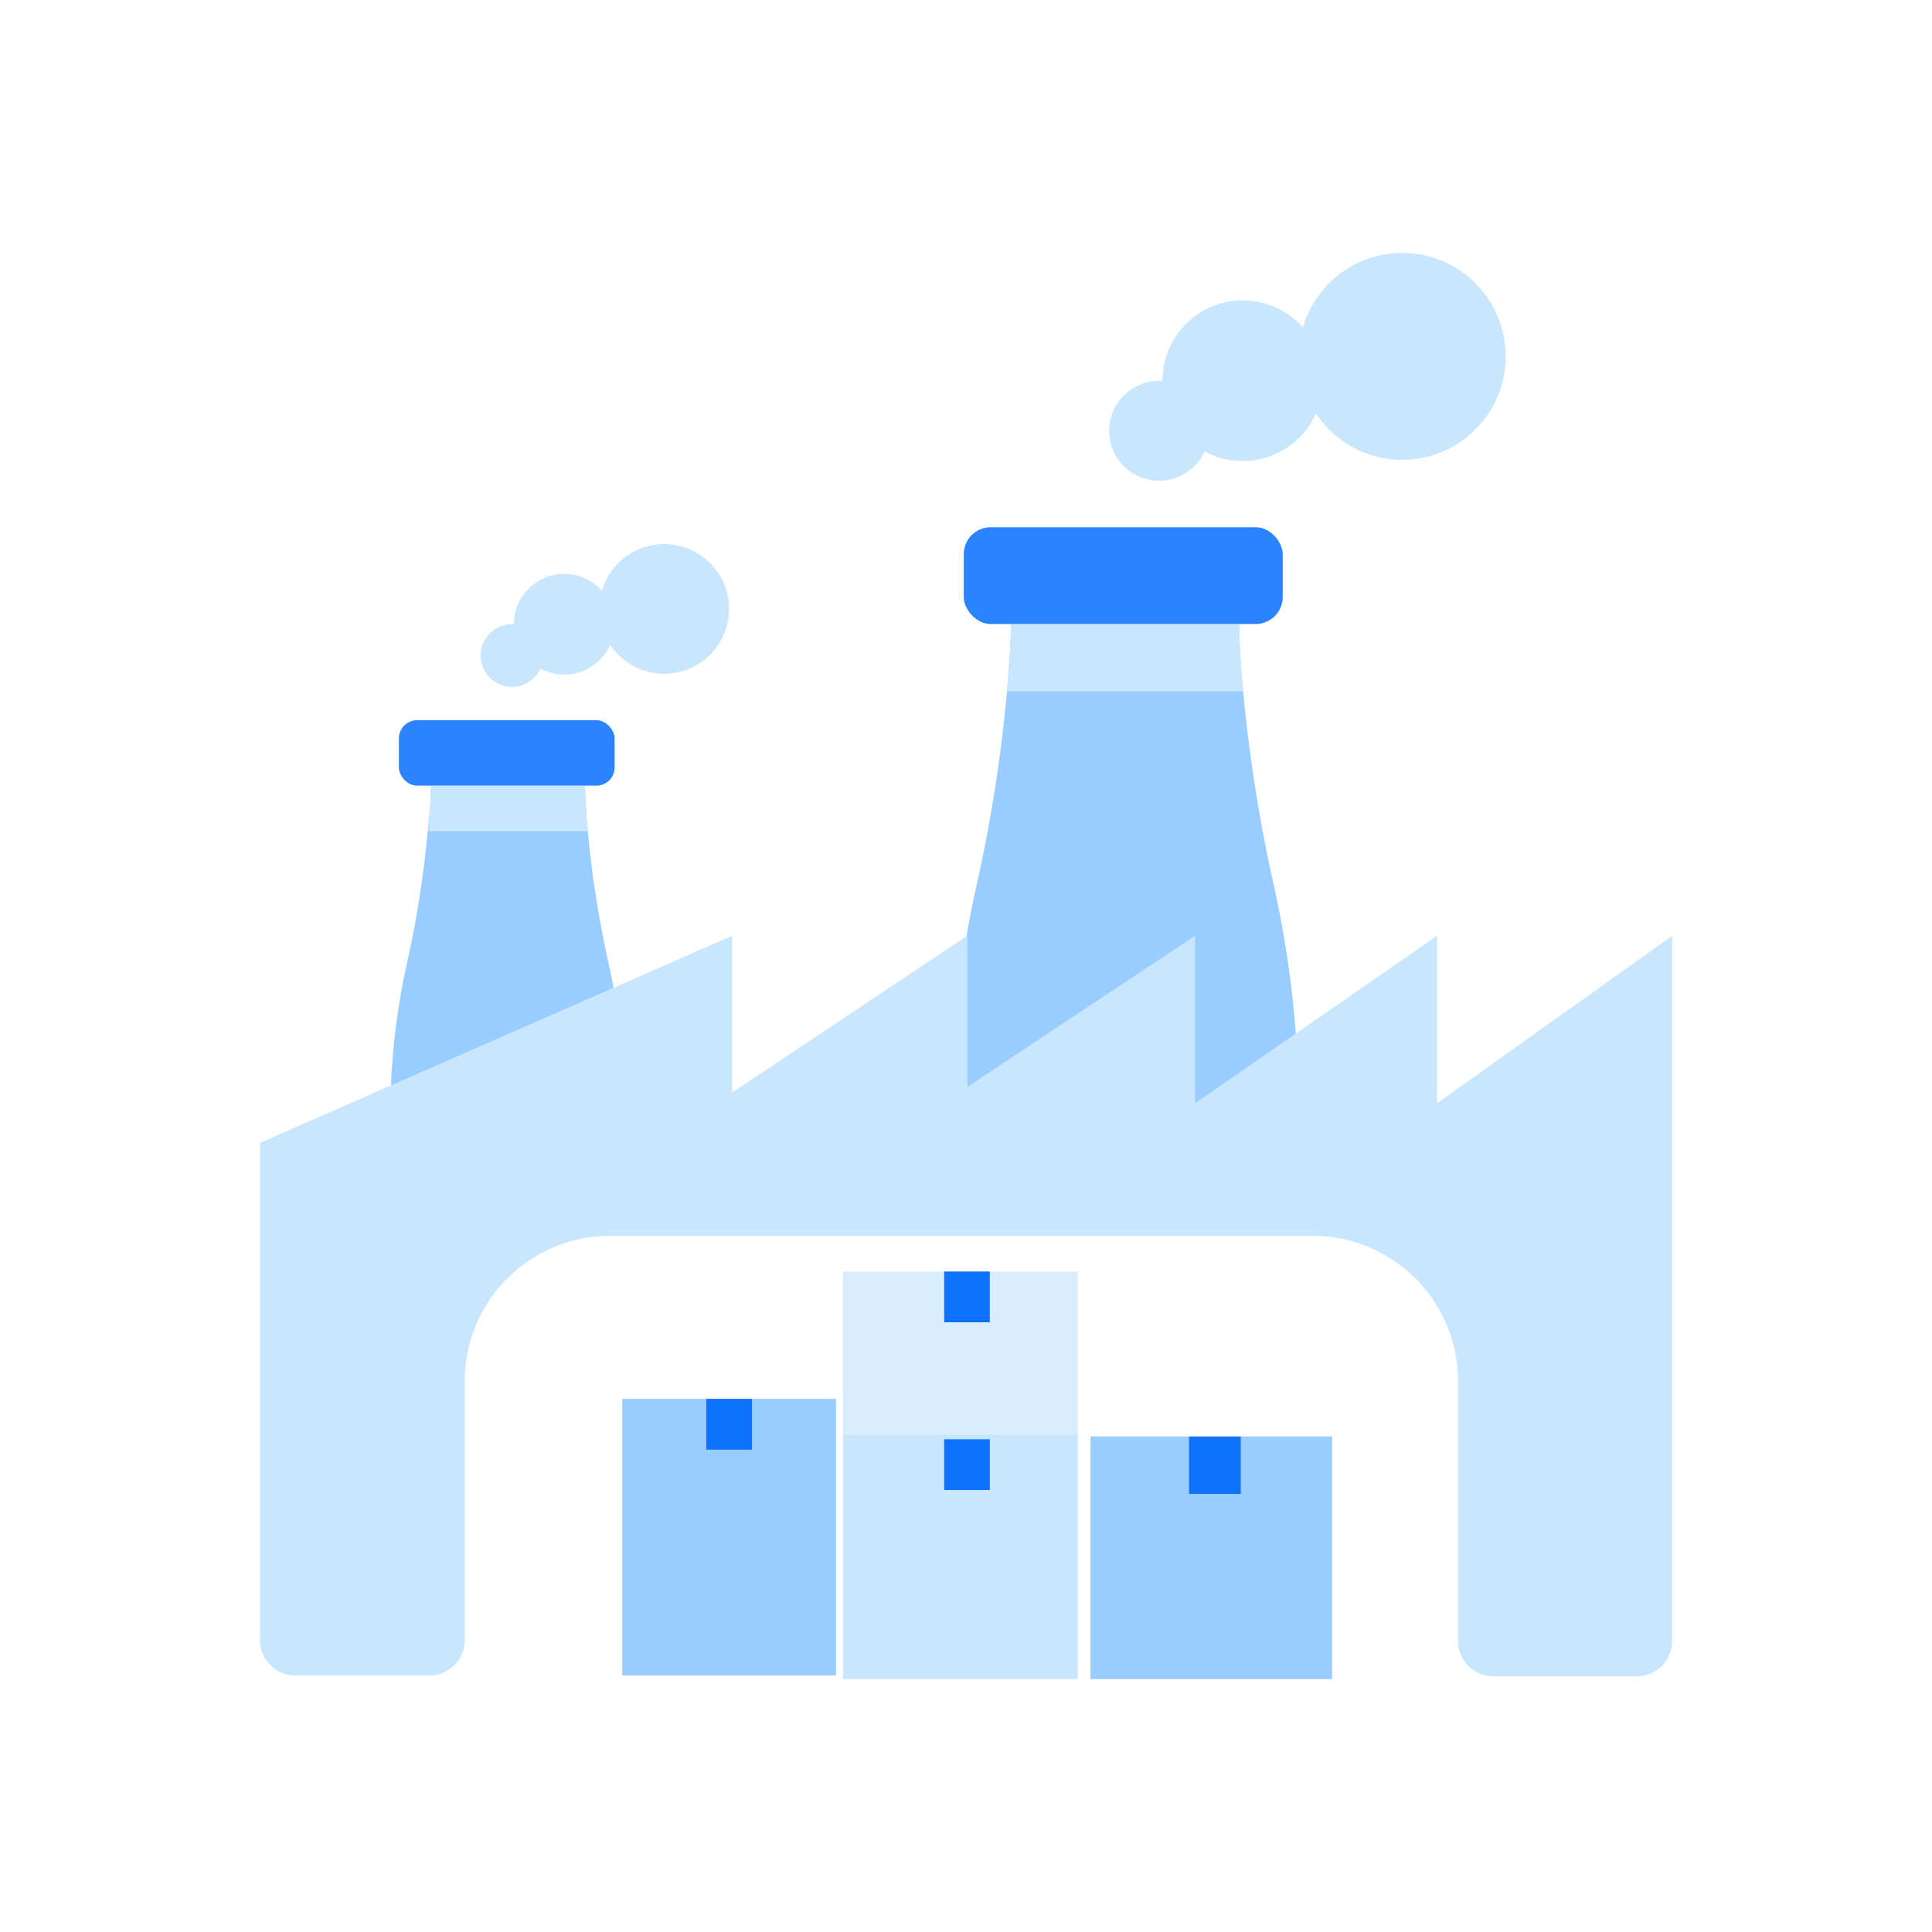 <svg xmlns="http://www.w3.org/2000/svg" viewBox="0 0 98.61 98.61"><defs><style>.a{fill:none;}.b{fill:#9cf;}.c{fill:#2b83ff;}.d,.e{fill:#c8e7ff;}.e{opacity:0.7;}.f{fill:#0f72ff;}</style></defs><title>9</title><rect class="a" width="98.61" height="98.61"/><path class="b" d="M31.92,57.3h-12a36.24,36.24,0,0,1,.91-8.41,52.33,52.33,0,0,0,1-6.47C22,41,22,40.11,22,40.11h7.86s0,.86.14,2.31a54.32,54.32,0,0,0,1,6.47A36,36,0,0,1,31.92,57.3Z"/><rect class="c" x="20.36" y="36.76" width="11.01" height="3.34" rx="0.93" ry="0.93"/><path class="d" d="M30,42.42H21.85C22,41,22,40.11,22,40.11h7.86S29.88,41,30,42.42Z"/><path class="b" d="M66.29,57.3H48.56a53.79,53.79,0,0,1,1.36-12.45,78.53,78.53,0,0,0,1.48-9.56c.19-2.15.21-3.42.21-3.42H63.24s0,1.27.21,3.42a78.88,78.88,0,0,0,1.49,9.56A53.37,53.37,0,0,1,66.29,57.3Z"/><rect class="c" x="49.19" y="26.91" width="16.28" height="4.94" rx="1.38" ry="1.38"/><path class="d" d="M63.45,35.29H51.4c.19-2.15.21-3.42.21-3.42H63.24S63.27,33.14,63.45,35.29Z"/><circle class="d" cx="26.13" cy="33.46" r="1.6"/><circle class="d" cx="28.8" cy="31.86" r="2.57"/><circle class="d" cx="33.9" cy="31.08" r="3.31"/><circle class="d" cx="59.16" cy="21.99" r="2.55"/><circle class="d" cx="63.43" cy="19.43" r="4.1"/><circle class="d" cx="71.57" cy="18.19" r="5.28"/><path class="d" d="M67,63.08H31.14a7.42,7.42,0,0,0-7.42,7.42V83.72a1.81,1.81,0,0,1-1.8,1.8H15.07a1.81,1.81,0,0,1-1.8-1.8V58.33l24.1-10.57v8l12-8v7.72L61,47.76v8.55l12.35-8.55v8.55l12-8.55v36a1.81,1.81,0,0,1-1.8,1.8H76.22a1.8,1.8,0,0,1-1.8-1.8V70.5A7.42,7.42,0,0,0,67,63.08Z"/><rect class="b" x="55.66" y="73.32" width="12.33" height="12.38"/><rect class="d" x="43.02" y="73.23" width="11.99" height="12.47"/><rect class="b" x="31.76" y="71.4" width="10.91" height="14.12"/><rect class="e" x="43.02" y="64.9" width="11.99" height="8.55"/><rect class="f" x="60.69" y="73.32" width="2.64" height="2.93"/><rect class="f" x="48.19" y="64.9" width="2.33" height="2.59"/><rect class="f" x="48.19" y="73.46" width="2.33" height="2.59"/><rect class="f" x="36.05" y="71.4" width="2.33" height="2.59"/></svg>